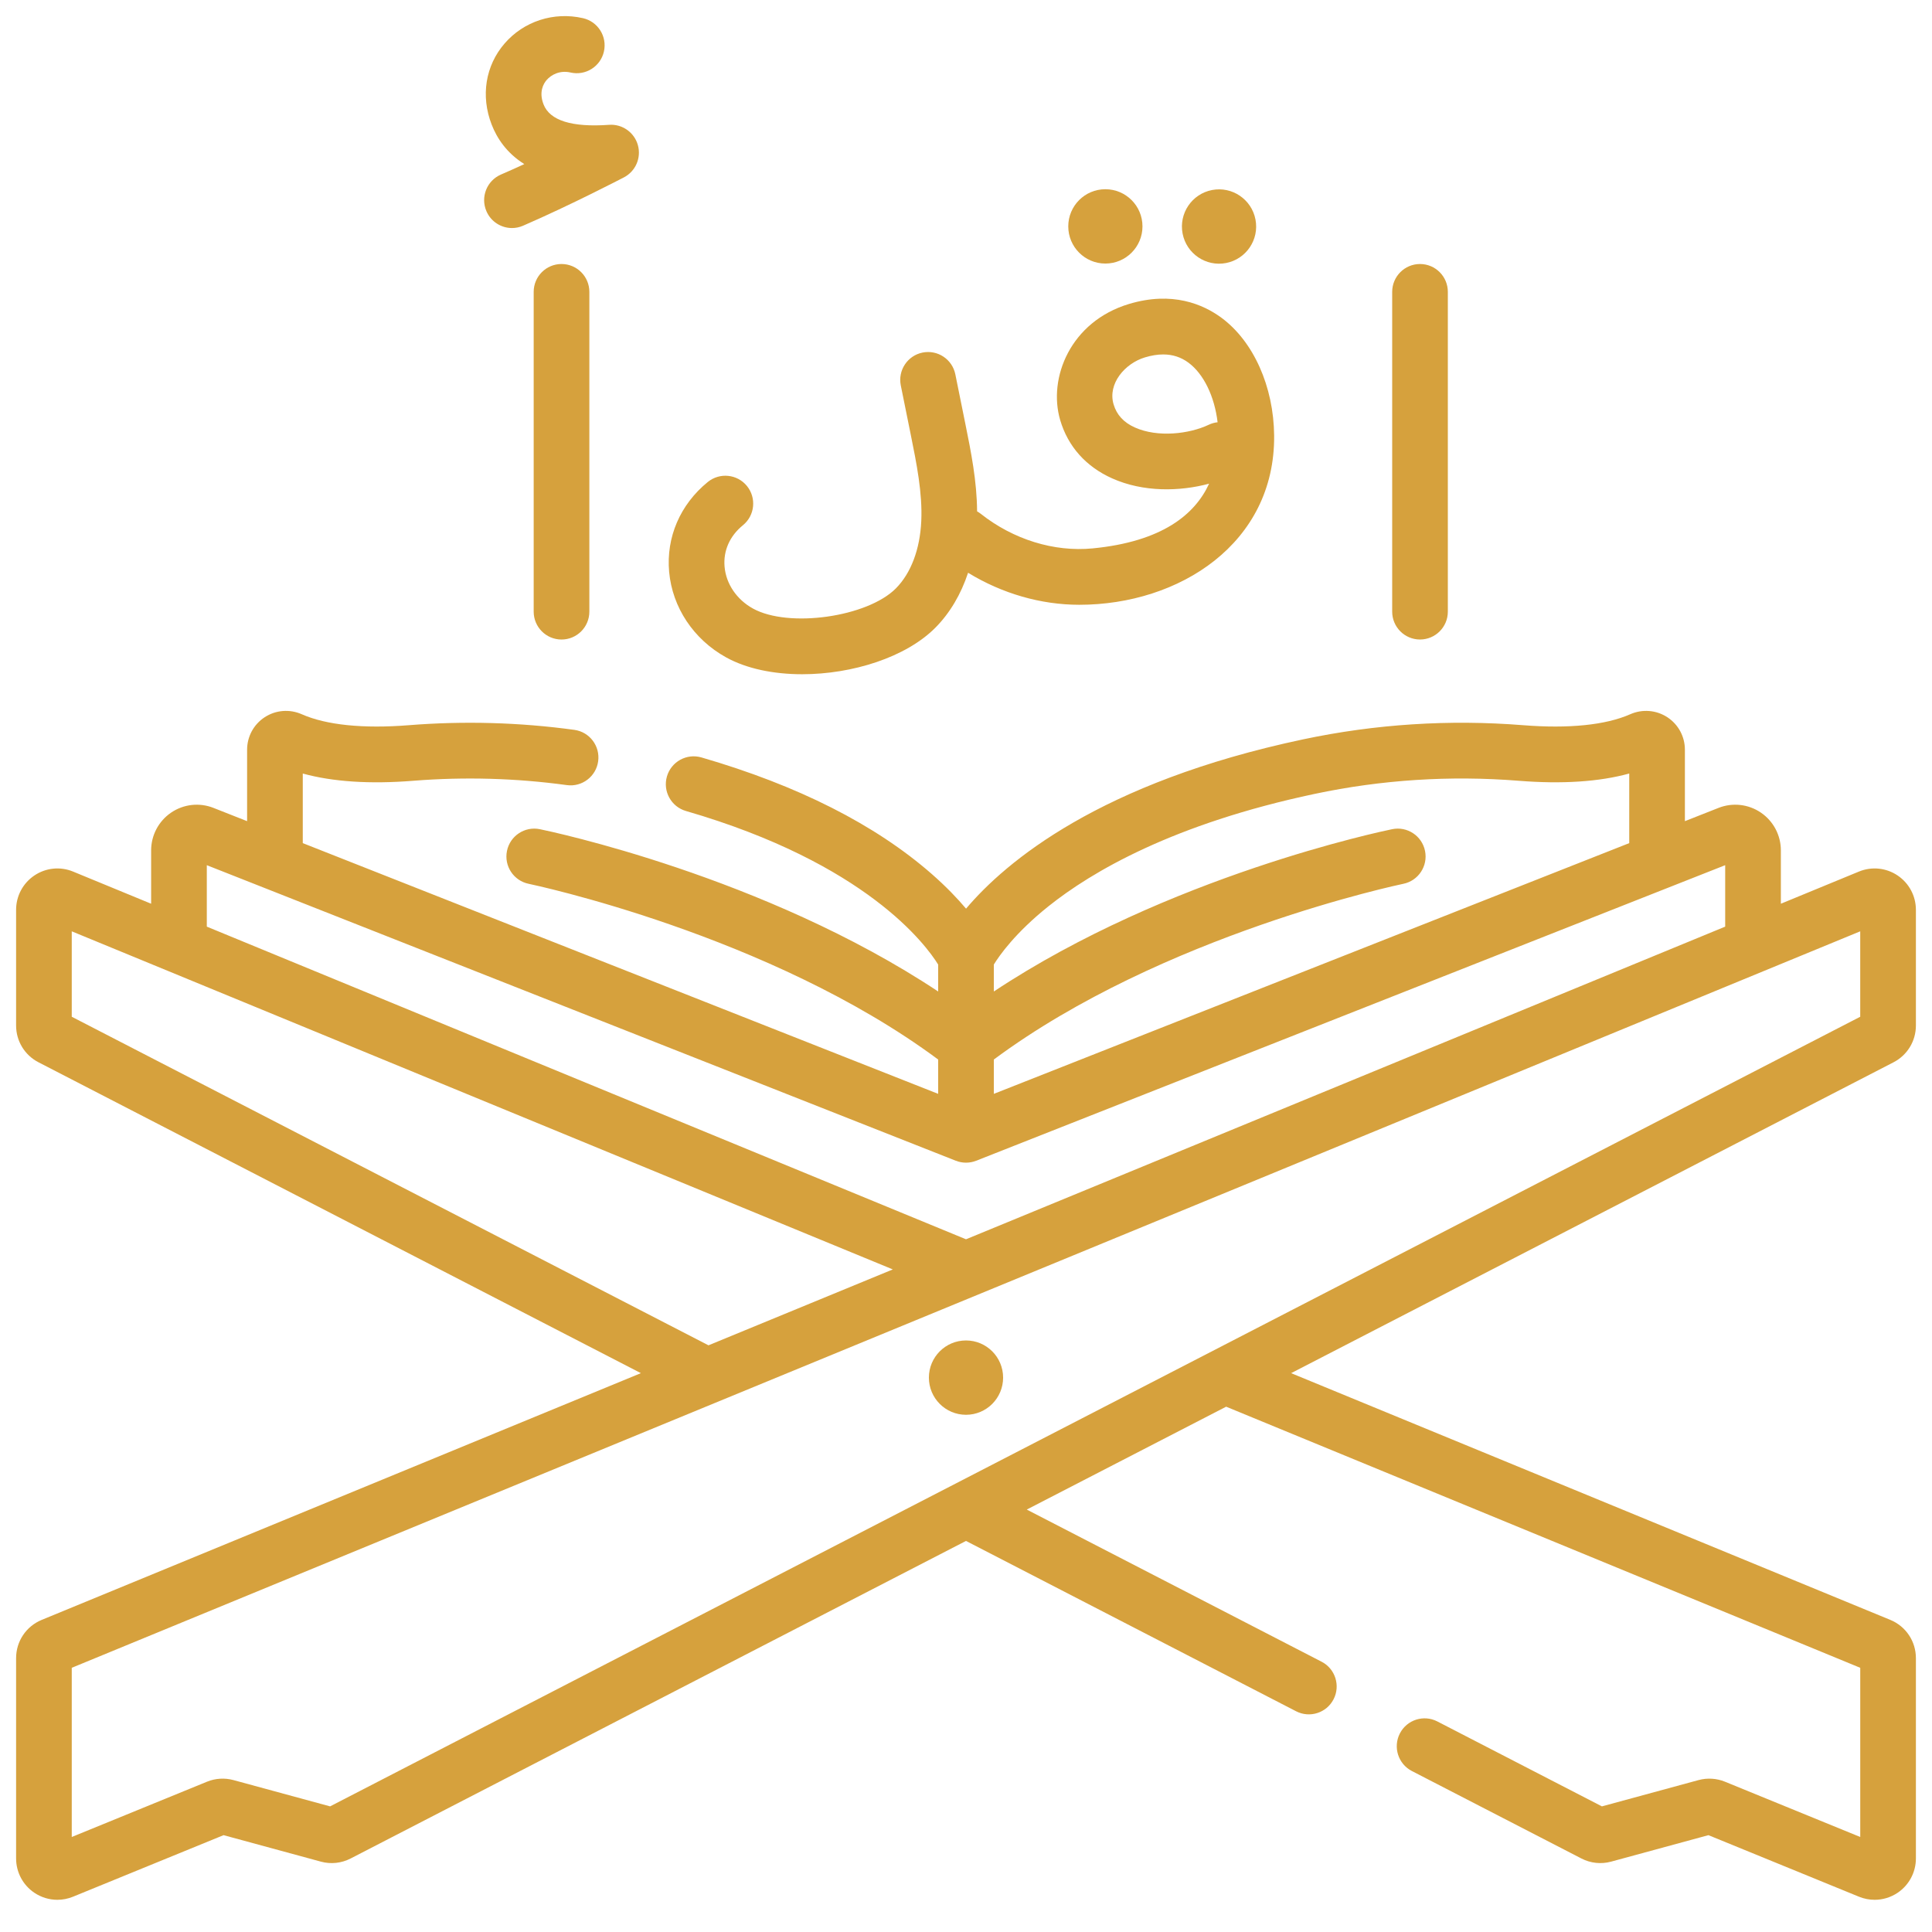 <svg width="120" height="120" viewBox="0 0 120 120" fill="none" xmlns="http://www.w3.org/2000/svg">
<mask id="mask0" mask-type="alpha" maskUnits="userSpaceOnUse" x="0" y="0" width="120" height="120">
<rect width="120" height="120" fill="#C4C4C4"/>
</mask>
<g mask="url(#mask0)">
<path d="M60 87.875C61.273 87.875 62.305 86.841 62.305 85.566C62.305 84.291 61.273 83.258 60 83.258C58.727 83.258 57.695 84.291 57.695 85.566C57.695 86.841 58.727 87.875 60 87.875Z" fill="#D6A13D"/>
<path d="M119 63.697V56.51C119 55.652 118.575 54.855 117.863 54.377C117.152 53.899 116.254 53.808 115.461 54.135L110.613 56.132V52.821C110.613 51.881 110.15 51.003 109.374 50.474C108.598 49.945 107.613 49.835 106.74 50.18L104.652 51.004V46.567C104.652 45.749 104.244 44.995 103.561 44.548C102.872 44.099 102.011 44.03 101.257 44.363C99.739 45.034 97.437 45.269 94.598 45.043C90.014 44.678 85.419 44.974 80.942 45.922C68.317 48.595 62.467 53.527 60.003 56.438C59.467 55.803 58.773 55.074 57.878 54.29C54.374 51.221 49.558 48.783 43.566 47.045C42.65 46.78 41.69 47.308 41.424 48.227C41.159 49.146 41.687 50.106 42.604 50.372C53.806 53.62 57.518 58.692 58.271 59.91V61.583C47.457 54.411 34.138 51.627 33.528 51.502C32.594 51.312 31.68 51.915 31.489 52.852C31.298 53.789 31.901 54.703 32.837 54.895C32.988 54.926 47.788 58.028 58.271 65.809V67.941L48.312 64.011L18.806 52.368V48.046C20.671 48.559 22.973 48.711 25.676 48.495C28.853 48.242 32.059 48.333 35.206 48.764C36.151 48.894 37.024 48.23 37.153 47.283C37.282 46.336 36.62 45.462 35.674 45.333C32.282 44.868 28.826 44.771 25.402 45.043C22.564 45.27 20.262 45.034 18.743 44.363C17.989 44.03 17.128 44.099 16.44 44.548C15.757 44.995 15.348 45.749 15.348 46.567V51.004L13.26 50.18C12.387 49.835 11.402 49.945 10.626 50.474C9.851 51.003 9.387 51.881 9.387 52.821V56.132L4.539 54.135C3.747 53.808 2.848 53.899 2.137 54.377C1.425 54.855 1 55.652 1 56.51V63.697C1 64.663 1.533 65.538 2.39 65.98L39.807 85.289L2.589 100.615C1.624 101.012 1 101.944 1 102.99V115.431C1 116.288 1.424 117.085 2.134 117.563C2.564 117.852 3.062 118 3.563 118C3.891 118 4.22 117.937 4.533 117.809L13.886 113.985L19.931 115.63C20.551 115.799 21.206 115.729 21.777 115.435L60 95.71L80.503 106.29C81.351 106.727 82.394 106.394 82.831 105.544C83.269 104.694 82.935 103.649 82.086 103.212L63.774 93.762L76.158 87.372L115.543 103.59V114.099L107.141 110.665C106.623 110.453 106.04 110.417 105.5 110.564L99.498 112.197L89.276 106.922C88.428 106.484 87.385 106.818 86.948 107.668C86.511 108.519 86.844 109.563 87.693 110.001L98.223 115.434C98.794 115.729 99.45 115.798 100.069 115.63L106.114 113.985L115.467 117.809C115.78 117.937 116.109 118 116.437 118C116.938 118 117.437 117.852 117.866 117.563C118.576 117.085 119 116.288 119 115.431V102.989C119 101.944 118.376 101.012 117.411 100.614L80.194 85.289L117.61 65.981C118.467 65.538 119 64.663 119 63.697V63.697ZM61.729 65.809C72.212 58.028 87.012 54.926 87.163 54.895C88.099 54.704 88.702 53.789 88.511 52.852C88.32 51.915 87.407 51.311 86.472 51.502C85.862 51.627 72.543 54.411 61.729 61.583V59.908C62.078 59.339 63.064 57.936 65.121 56.292C67.824 54.132 72.887 51.167 81.657 49.31C85.809 48.43 90.071 48.156 94.324 48.495C97.027 48.71 99.329 48.559 101.195 48.045V52.368L71.688 64.011L61.729 67.941V65.809H61.729ZM12.845 53.738L59.366 72.095C59.773 72.256 60.227 72.256 60.634 72.095L107.155 53.738V57.555L60 76.974L12.845 57.555V53.738ZM4.457 63.152V57.846L55.454 78.846L44.005 83.56L4.457 63.152ZM3.903 103.818L3.908 103.816C3.907 103.816 3.905 103.817 3.903 103.818ZM115.543 63.152L20.502 112.197L14.5 110.564C13.96 110.417 13.376 110.452 12.859 110.664L4.457 114.099V103.59L115.542 57.846V63.152H115.543Z" fill="#D6A13D"/>
<path d="M68.656 16.37C69.93 16.37 70.961 15.336 70.961 14.061C70.961 12.786 69.93 11.753 68.656 11.753C67.383 11.753 66.352 12.786 66.352 14.061C66.352 15.336 67.383 16.37 68.656 16.37Z" fill="#D6A13D"/>
<path d="M76.152 16.337C77.402 16.096 78.221 14.886 77.98 13.634C77.74 12.382 76.531 11.562 75.281 11.803C74.031 12.044 73.213 13.254 73.453 14.506C73.694 15.758 74.902 16.578 76.152 16.337Z" fill="#D6A13D"/>
<path d="M88.199 39.721C89.154 39.721 89.928 38.946 89.928 37.99V18.129C89.928 17.173 89.154 16.398 88.199 16.398C87.245 16.398 86.471 17.173 86.471 18.129V37.99C86.471 38.946 87.245 39.721 88.199 39.721Z" fill="#D6A13D"/>
<path d="M33.148 18.129V37.99C33.148 38.946 33.922 39.722 34.877 39.722C35.832 39.722 36.606 38.946 36.606 37.99V18.129C36.606 17.173 35.832 16.398 34.877 16.398C33.922 16.398 33.148 17.173 33.148 18.129Z" fill="#D6A13D"/>
<path d="M45.095 40.828C46.387 41.543 48.069 41.878 49.826 41.878C52.933 41.878 56.273 40.83 58.105 38.98C59.005 38.07 59.69 36.906 60.129 35.575C62.239 36.867 64.651 37.564 67.036 37.564C73.246 37.564 79.2 33.749 79.139 27.054C79.111 24.009 77.857 21.206 75.867 19.737C74.731 18.9 72.813 18.071 70.121 18.881C66.493 19.972 65.079 23.473 65.85 26.092C66.333 27.731 67.448 28.983 69.076 29.712C71.017 30.582 73.286 30.531 75.099 30.042C74.222 31.956 72.18 33.643 67.863 34.062C65.468 34.293 62.935 33.51 60.916 31.912C60.843 31.855 60.767 31.806 60.689 31.762C60.676 29.871 60.312 28.065 59.957 26.312L59.338 23.252C59.149 22.315 58.238 21.71 57.3 21.899C56.365 22.089 55.76 23.003 55.95 23.94L56.569 27C56.929 28.78 57.301 30.62 57.222 32.363C57.143 34.114 56.584 35.597 55.649 36.542C53.879 38.33 48.981 39.022 46.767 37.797C45.758 37.239 45.1 36.27 45.005 35.207C44.916 34.212 45.321 33.295 46.145 32.623C46.885 32.02 46.997 30.929 46.395 30.187C45.792 29.446 44.703 29.334 43.962 29.937C42.245 31.337 41.37 33.37 41.561 35.515C41.759 37.727 43.079 39.712 45.095 40.828V40.828ZM75.071 26.385C73.875 26.952 71.917 27.192 70.488 26.551C69.792 26.239 69.36 25.768 69.166 25.112C68.79 23.832 69.87 22.572 71.115 22.198C71.519 22.076 71.896 22.015 72.249 22.015C72.836 22.015 73.355 22.185 73.816 22.525C74.765 23.226 75.437 24.626 75.627 26.227C75.439 26.247 75.251 26.299 75.071 26.385V26.385Z" fill="#D6A13D"/>
<path d="M30.213 13.119C30.495 13.773 31.132 14.164 31.801 14.164C32.029 14.164 32.262 14.118 32.486 14.021C35.435 12.743 38.619 11.086 38.753 11.017C39.48 10.638 39.842 9.8 39.619 9.01C39.396 8.22 38.648 7.694 37.832 7.753C35.521 7.918 34.15 7.49 33.759 6.48C33.461 5.707 33.753 5.202 33.953 4.97C34.234 4.644 34.772 4.351 35.438 4.504C36.37 4.717 37.297 4.135 37.51 3.203C37.723 2.271 37.142 1.342 36.211 1.129C34.403 0.714 32.536 1.317 31.339 2.704C30.15 4.079 29.85 5.959 30.535 7.731C30.867 8.588 31.472 9.508 32.566 10.192C32.083 10.415 31.593 10.635 31.113 10.842C30.237 11.222 29.834 12.241 30.213 13.119Z" fill="#D6A13D"/>
</g>
</svg>

